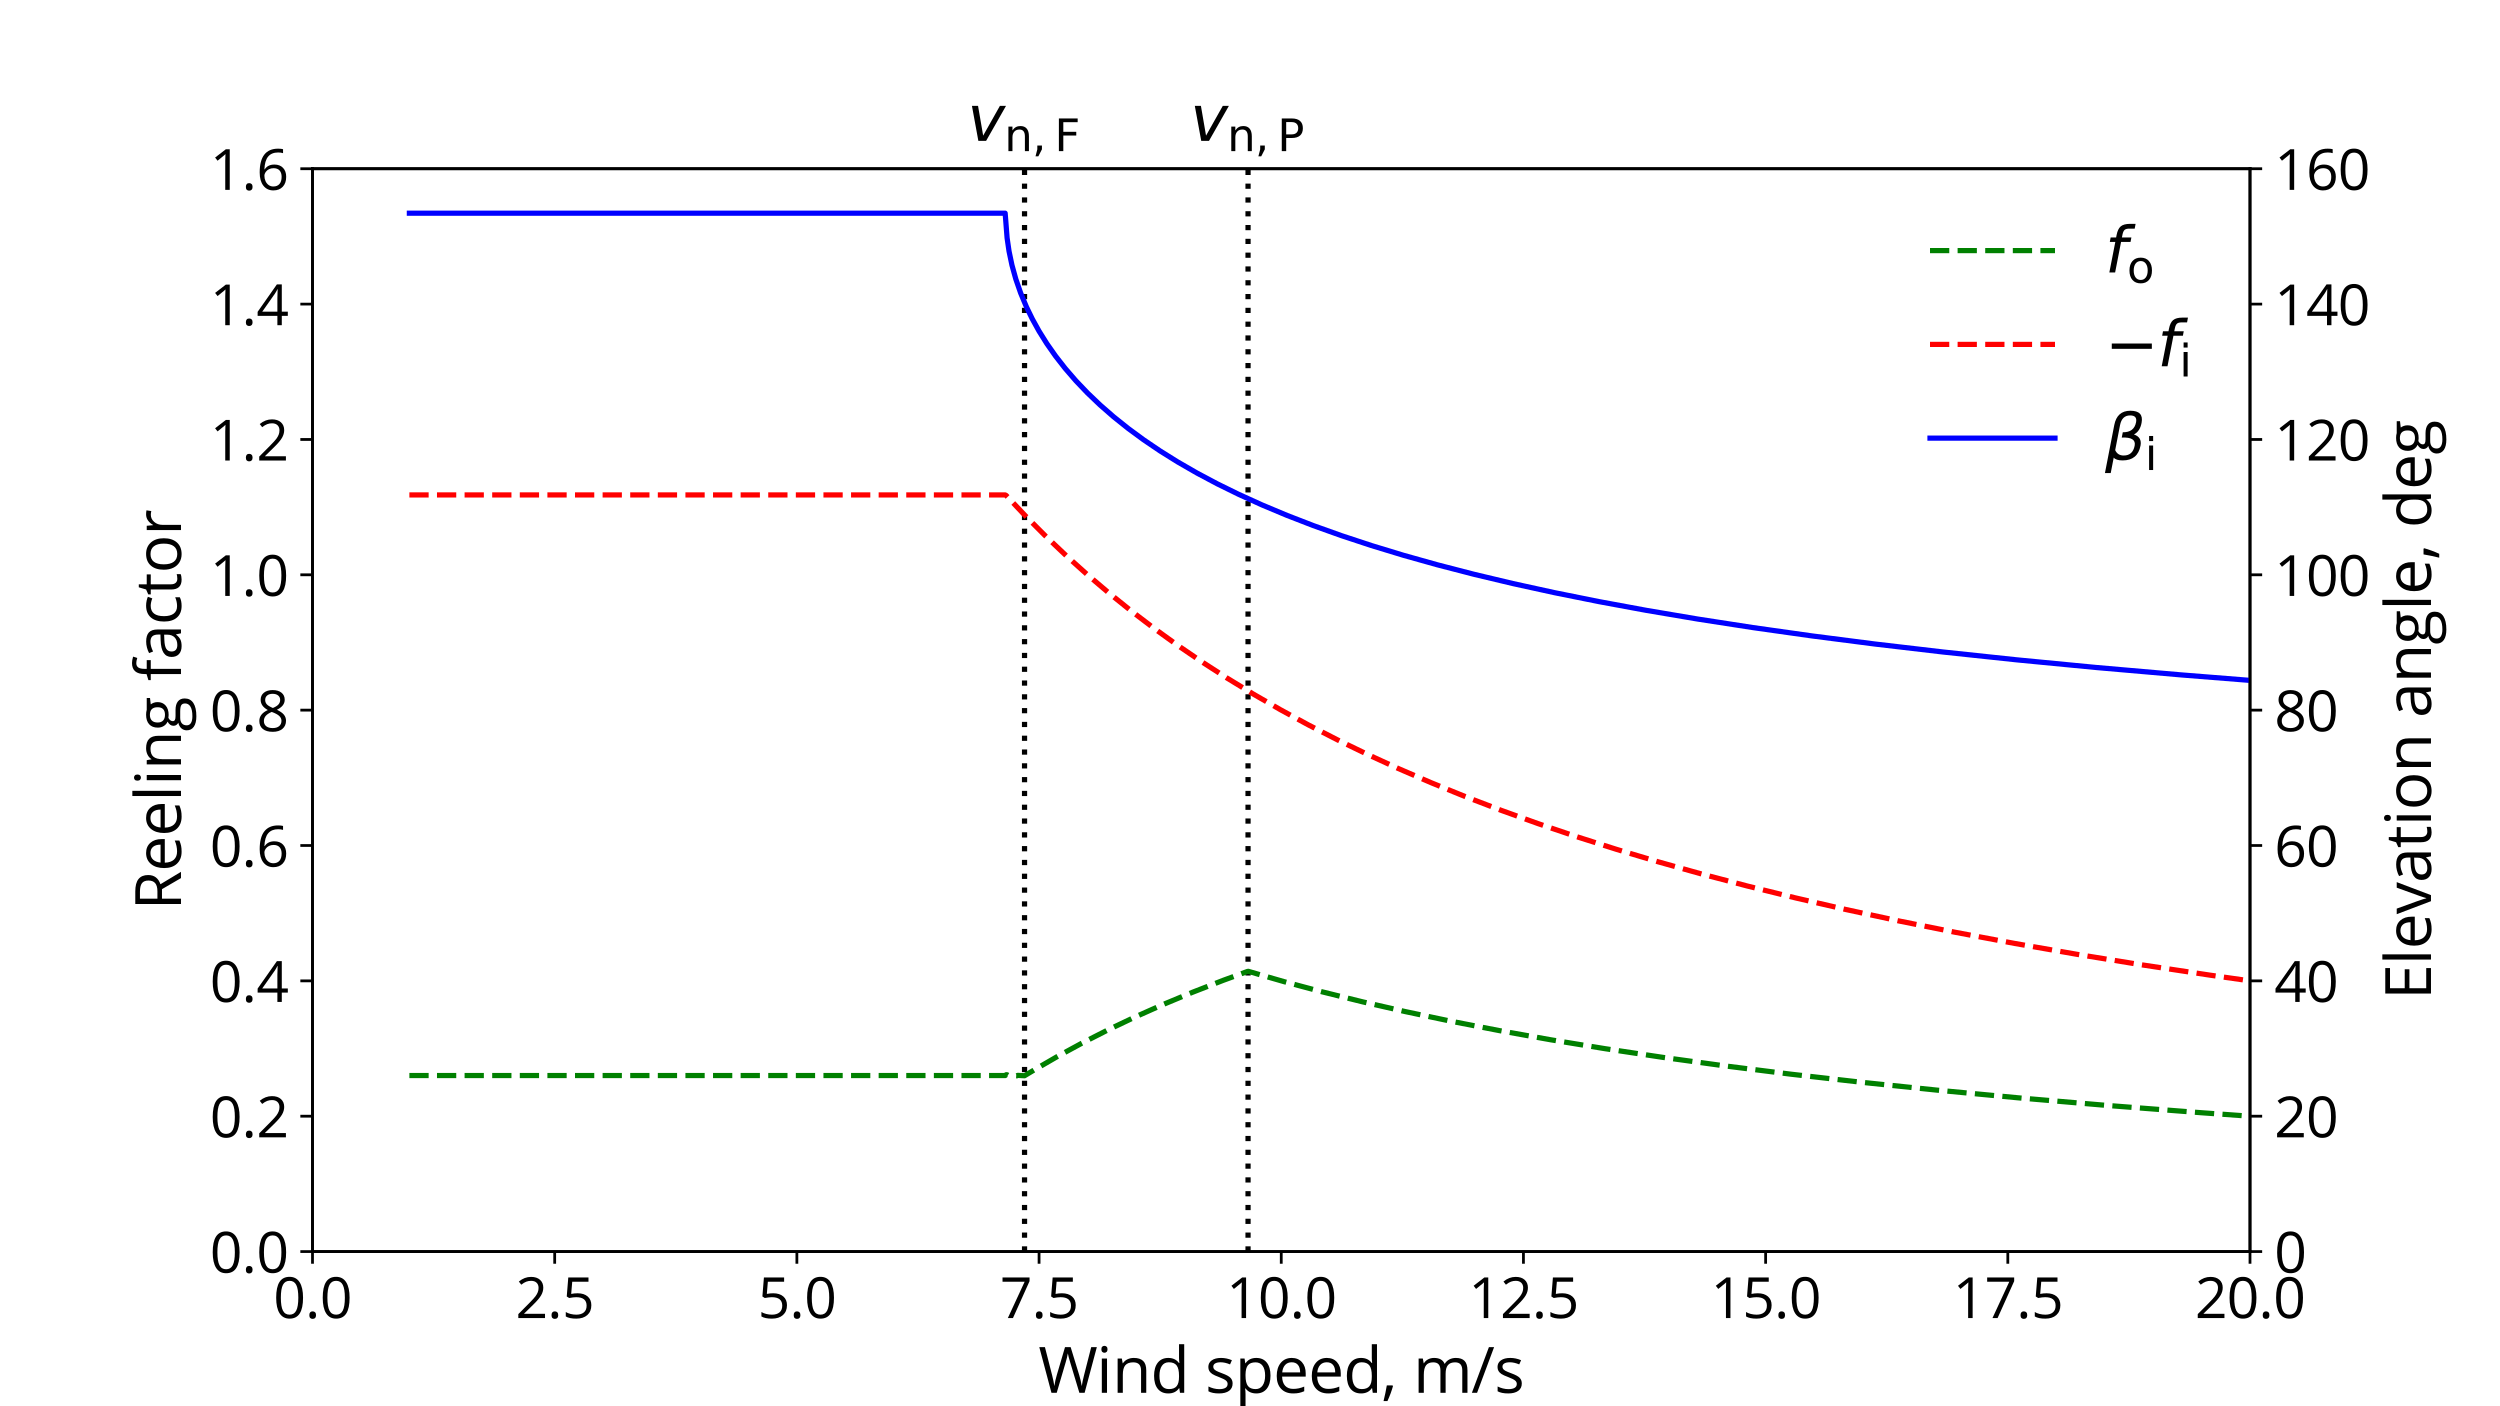 <?xml version="1.0" encoding="utf-8" standalone="no"?>
<!DOCTYPE svg PUBLIC "-//W3C//DTD SVG 1.1//EN"
  "http://www.w3.org/Graphics/SVG/1.1/DTD/svg11.dtd">
<svg xmlns:xlink="http://www.w3.org/1999/xlink" width="720pt" height="405pt" viewBox="0 0 720 405" xmlns="http://www.w3.org/2000/svg" version="1.1">
 <defs>
  <style type="text/css">*{stroke-linejoin: round; stroke-linecap: butt}</style>
 </defs>
 <g id="figure_1">
  <g id="patch_1">
   <path d="M 0 405 
L 720 405 
L 720 0 
L 0 0 
z
" style="fill: #ffffff"/>
  </g>
  <g id="axes_1">
   <g id="patch_2">
    <path d="M 90 360.45 
L 648 360.45 
L 648 48.6 
L 90 48.6 
z
" style="fill: #ffffff"/>
   </g>
   <g id="matplotlib.axis_1">
    <g id="xtick_1">
     <g id="line2d_1">
      <defs>
       <path id="mfc41ae7e01" d="M 0 0 
L 0 3.5 
" style="stroke: #000000; stroke-width: 0.8"/>
      </defs>
      <g>
       <use xlink:href="#mfc41ae7e01" x="90" y="360.45" style="stroke: #000000; stroke-width: 0.8"/>
      </g>
     </g>
     <g id="text_1">
      <!-- 0.0 -->
      <g transform="translate(78.724 379.608) scale(0.16 -0.16)">
       <defs>
        <path id="OpenSans-Regular-30" d="M 3341 2291 
Q 3341 1106 2967 521 
Q 2594 -63 1825 -63 
Q 1088 -63 703 535 
Q 319 1134 319 2291 
Q 319 3484 691 4062 
Q 1063 4641 1825 4641 
Q 2569 4641 2955 4037 
Q 3341 3434 3341 2291 
z
M 844 2291 
Q 844 1294 1078 839 
Q 1313 384 1825 384 
Q 2344 384 2576 845 
Q 2809 1306 2809 2291 
Q 2809 3275 2576 3733 
Q 2344 4191 1825 4191 
Q 1313 4191 1078 3739 
Q 844 3288 844 2291 
z
" transform="scale(0.016)"/>
        <path id="OpenSans-Regular-2e" d="M 475 331 
Q 475 541 570 648 
Q 666 756 844 756 
Q 1025 756 1126 648 
Q 1228 541 1228 331 
Q 1228 128 1125 18 
Q 1022 -91 844 -91 
Q 684 -91 579 7 
Q 475 106 475 331 
z
" transform="scale(0.016)"/>
       </defs>
       <use xlink:href="#OpenSans-Regular-30"/>
       <use xlink:href="#OpenSans-Regular-2e" x="57.178"/>
       <use xlink:href="#OpenSans-Regular-30" x="83.789"/>
      </g>
     </g>
    </g>
    <g id="xtick_2">
     <g id="line2d_2">
      <g>
       <use xlink:href="#mfc41ae7e01" x="159.75" y="360.45" style="stroke: #000000; stroke-width: 0.8"/>
      </g>
     </g>
     <g id="text_2">
      <!-- 2.5 -->
      <g transform="translate(148.474 379.608) scale(0.16 -0.16)">
       <defs>
        <path id="OpenSans-Regular-32" d="M 3316 0 
L 313 0 
L 313 447 
L 1516 1656 
Q 2066 2213 2241 2450 
Q 2416 2688 2503 2913 
Q 2591 3138 2591 3397 
Q 2591 3763 2369 3977 
Q 2147 4191 1753 4191 
Q 1469 4191 1214 4097 
Q 959 4003 647 3756 
L 372 4109 
Q 1003 4634 1747 4634 
Q 2391 4634 2756 4304 
Q 3122 3975 3122 3419 
Q 3122 2984 2878 2559 
Q 2634 2134 1966 1484 
L 966 506 
L 966 481 
L 3316 481 
L 3316 0 
z
" transform="scale(0.016)"/>
        <path id="OpenSans-Regular-35" d="M 1741 2791 
Q 2463 2791 2877 2433 
Q 3291 2075 3291 1453 
Q 3291 744 2839 340 
Q 2388 -63 1594 -63 
Q 822 -63 416 184 
L 416 684 
Q 634 544 959 464 
Q 1284 384 1600 384 
Q 2150 384 2454 643 
Q 2759 903 2759 1394 
Q 2759 2350 1588 2350 
Q 1291 2350 794 2259 
L 525 2431 
L 697 4569 
L 2969 4569 
L 2969 4091 
L 1141 4091 
L 1025 2719 
Q 1384 2791 1741 2791 
z
" transform="scale(0.016)"/>
       </defs>
       <use xlink:href="#OpenSans-Regular-32"/>
       <use xlink:href="#OpenSans-Regular-2e" x="57.178"/>
       <use xlink:href="#OpenSans-Regular-35" x="83.789"/>
      </g>
     </g>
    </g>
    <g id="xtick_3">
     <g id="line2d_3">
      <g>
       <use xlink:href="#mfc41ae7e01" x="229.5" y="360.45" style="stroke: #000000; stroke-width: 0.8"/>
      </g>
     </g>
     <g id="text_3">
      <!-- 5.0 -->
      <g transform="translate(218.224 379.608) scale(0.16 -0.16)">
       <use xlink:href="#OpenSans-Regular-35"/>
       <use xlink:href="#OpenSans-Regular-2e" x="57.178"/>
       <use xlink:href="#OpenSans-Regular-30" x="83.789"/>
      </g>
     </g>
    </g>
    <g id="xtick_4">
     <g id="line2d_4">
      <g>
       <use xlink:href="#mfc41ae7e01" x="299.25" y="360.45" style="stroke: #000000; stroke-width: 0.8"/>
      </g>
     </g>
     <g id="text_4">
      <!-- 7.5 -->
      <g transform="translate(287.974 379.608) scale(0.16 -0.16)">
       <defs>
        <path id="OpenSans-Regular-37" d="M 891 0 
L 2784 4091 
L 294 4091 
L 294 4569 
L 3334 4569 
L 3334 4153 
L 1466 0 
L 891 0 
z
" transform="scale(0.016)"/>
       </defs>
       <use xlink:href="#OpenSans-Regular-37"/>
       <use xlink:href="#OpenSans-Regular-2e" x="57.178"/>
       <use xlink:href="#OpenSans-Regular-35" x="83.789"/>
      </g>
     </g>
    </g>
    <g id="xtick_5">
     <g id="line2d_5">
      <g>
       <use xlink:href="#mfc41ae7e01" x="369" y="360.45" style="stroke: #000000; stroke-width: 0.8"/>
      </g>
     </g>
     <g id="text_5">
      <!-- 10.0 -->
      <g transform="translate(353.15 379.608) scale(0.16 -0.16)">
       <defs>
        <path id="OpenSans-Regular-31" d="M 2234 0 
L 1728 0 
L 1728 3256 
Q 1728 3663 1753 4025 
Q 1688 3959 1606 3887 
Q 1525 3816 863 3278 
L 588 3634 
L 1797 4569 
L 2234 4569 
L 2234 0 
z
" transform="scale(0.016)"/>
       </defs>
       <use xlink:href="#OpenSans-Regular-31"/>
       <use xlink:href="#OpenSans-Regular-30" x="57.178"/>
       <use xlink:href="#OpenSans-Regular-2e" x="114.355"/>
       <use xlink:href="#OpenSans-Regular-30" x="140.967"/>
      </g>
     </g>
    </g>
    <g id="xtick_6">
     <g id="line2d_6">
      <g>
       <use xlink:href="#mfc41ae7e01" x="438.75" y="360.45" style="stroke: #000000; stroke-width: 0.8"/>
      </g>
     </g>
     <g id="text_6">
      <!-- 12.5 -->
      <g transform="translate(422.9 379.608) scale(0.16 -0.16)">
       <use xlink:href="#OpenSans-Regular-31"/>
       <use xlink:href="#OpenSans-Regular-32" x="57.178"/>
       <use xlink:href="#OpenSans-Regular-2e" x="114.355"/>
       <use xlink:href="#OpenSans-Regular-35" x="140.967"/>
      </g>
     </g>
    </g>
    <g id="xtick_7">
     <g id="line2d_7">
      <g>
       <use xlink:href="#mfc41ae7e01" x="508.5" y="360.45" style="stroke: #000000; stroke-width: 0.8"/>
      </g>
     </g>
     <g id="text_7">
      <!-- 15.0 -->
      <g transform="translate(492.65 379.608) scale(0.16 -0.16)">
       <use xlink:href="#OpenSans-Regular-31"/>
       <use xlink:href="#OpenSans-Regular-35" x="57.178"/>
       <use xlink:href="#OpenSans-Regular-2e" x="114.355"/>
       <use xlink:href="#OpenSans-Regular-30" x="140.967"/>
      </g>
     </g>
    </g>
    <g id="xtick_8">
     <g id="line2d_8">
      <g>
       <use xlink:href="#mfc41ae7e01" x="578.25" y="360.45" style="stroke: #000000; stroke-width: 0.8"/>
      </g>
     </g>
     <g id="text_8">
      <!-- 17.5 -->
      <g transform="translate(562.4 379.608) scale(0.16 -0.16)">
       <use xlink:href="#OpenSans-Regular-31"/>
       <use xlink:href="#OpenSans-Regular-37" x="57.178"/>
       <use xlink:href="#OpenSans-Regular-2e" x="114.355"/>
       <use xlink:href="#OpenSans-Regular-35" x="140.967"/>
      </g>
     </g>
    </g>
    <g id="xtick_9">
     <g id="line2d_9">
      <g>
       <use xlink:href="#mfc41ae7e01" x="648" y="360.45" style="stroke: #000000; stroke-width: 0.8"/>
      </g>
     </g>
     <g id="text_9">
      <!-- 20.0 -->
      <g transform="translate(632.15 379.608) scale(0.16 -0.16)">
       <use xlink:href="#OpenSans-Regular-32"/>
       <use xlink:href="#OpenSans-Regular-30" x="57.178"/>
       <use xlink:href="#OpenSans-Regular-2e" x="114.355"/>
       <use xlink:href="#OpenSans-Regular-30" x="140.967"/>
      </g>
     </g>
    </g>
    <g id="text_10">
     <!-- Wind speed, m/s -->
     <g transform="translate(299.076 401.13) scale(0.18 -0.18)">
      <defs>
       <path id="OpenSans-Regular-57" d="M 4616 0 
L 4091 0 
L 3169 3059 
Q 3103 3263 3022 3572 
Q 2941 3881 2938 3944 
Q 2869 3531 2719 3041 
L 1825 0 
L 1300 0 
L 84 4569 
L 647 4569 
L 1369 1747 
Q 1519 1153 1588 672 
Q 1672 1244 1838 1791 
L 2656 4569 
L 3219 4569 
L 4078 1766 
Q 4228 1281 4331 672 
Q 4391 1116 4556 1753 
L 5275 4569 
L 5838 4569 
L 4616 0 
z
" transform="scale(0.016)"/>
       <path id="OpenSans-Regular-69" d="M 1069 0 
L 550 0 
L 550 3425 
L 1069 3425 
L 1069 0 
z
M 506 4353 
Q 506 4531 593 4614 
Q 681 4697 813 4697 
Q 938 4697 1028 4612 
Q 1119 4528 1119 4353 
Q 1119 4178 1028 4092 
Q 938 4006 813 4006 
Q 681 4006 593 4092 
Q 506 4178 506 4353 
z
" transform="scale(0.016)"/>
       <path id="OpenSans-Regular-6e" d="M 2894 0 
L 2894 2216 
Q 2894 2634 2703 2840 
Q 2513 3047 2106 3047 
Q 1569 3047 1319 2756 
Q 1069 2466 1069 1797 
L 1069 0 
L 550 0 
L 550 3425 
L 972 3425 
L 1056 2956 
L 1081 2956 
Q 1241 3209 1528 3348 
Q 1816 3488 2169 3488 
Q 2788 3488 3100 3189 
Q 3413 2891 3413 2234 
L 3413 0 
L 2894 0 
z
" transform="scale(0.016)"/>
       <path id="OpenSans-Regular-64" d="M 2881 459 
L 2853 459 
Q 2494 -63 1778 -63 
Q 1106 -63 732 396 
Q 359 856 359 1703 
Q 359 2550 734 3019 
Q 1109 3488 1778 3488 
Q 2475 3488 2847 2981 
L 2888 2981 
L 2866 3228 
L 2853 3469 
L 2853 4863 
L 3372 4863 
L 3372 0 
L 2950 0 
L 2881 459 
z
M 1844 372 
Q 2375 372 2614 661 
Q 2853 950 2853 1594 
L 2853 1703 
Q 2853 2431 2611 2742 
Q 2369 3053 1838 3053 
Q 1381 3053 1139 2698 
Q 897 2344 897 1697 
Q 897 1041 1137 706 
Q 1378 372 1844 372 
z
" transform="scale(0.016)"/>
       <path id="OpenSans-Regular-20" transform="scale(0.016)"/>
       <path id="OpenSans-Regular-73" d="M 2759 934 
Q 2759 456 2403 196 
Q 2047 -63 1403 -63 
Q 722 -63 341 153 
L 341 634 
Q 588 509 870 437 
Q 1153 366 1416 366 
Q 1822 366 2040 495 
Q 2259 625 2259 891 
Q 2259 1091 2086 1233 
Q 1913 1375 1409 1569 
Q 931 1747 729 1880 
Q 528 2013 429 2181 
Q 331 2350 331 2584 
Q 331 3003 672 3245 
Q 1013 3488 1606 3488 
Q 2159 3488 2688 3263 
L 2503 2841 
Q 1988 3053 1569 3053 
Q 1200 3053 1012 2937 
Q 825 2822 825 2619 
Q 825 2481 895 2384 
Q 966 2288 1122 2200 
Q 1278 2113 1722 1947 
Q 2331 1725 2545 1500 
Q 2759 1275 2759 934 
z
" transform="scale(0.016)"/>
       <path id="OpenSans-Regular-70" d="M 2144 -63 
Q 1809 -63 1532 60 
Q 1256 184 1069 441 
L 1031 441 
Q 1069 141 1069 -128 
L 1069 -1538 
L 550 -1538 
L 550 3425 
L 972 3425 
L 1044 2956 
L 1069 2956 
Q 1269 3238 1534 3363 
Q 1800 3488 2144 3488 
Q 2825 3488 3195 3022 
Q 3566 2556 3566 1716 
Q 3566 872 3189 404 
Q 2813 -63 2144 -63 
z
M 2069 3047 
Q 1544 3047 1309 2756 
Q 1075 2466 1069 1831 
L 1069 1716 
Q 1069 994 1309 683 
Q 1550 372 2081 372 
Q 2525 372 2776 731 
Q 3028 1091 3028 1722 
Q 3028 2363 2776 2705 
Q 2525 3047 2069 3047 
z
" transform="scale(0.016)"/>
       <path id="OpenSans-Regular-65" d="M 1997 -63 
Q 1238 -63 798 400 
Q 359 863 359 1684 
Q 359 2513 767 3000 
Q 1175 3488 1863 3488 
Q 2506 3488 2881 3064 
Q 3256 2641 3256 1947 
L 3256 1619 
L 897 1619 
Q 913 1016 1202 703 
Q 1491 391 2016 391 
Q 2569 391 3109 622 
L 3109 159 
Q 2834 41 2589 -11 
Q 2344 -63 1997 -63 
z
M 1856 3053 
Q 1444 3053 1198 2784 
Q 953 2516 909 2041 
L 2700 2041 
Q 2700 2531 2481 2792 
Q 2263 3053 1856 3053 
z
" transform="scale(0.016)"/>
       <path id="OpenSans-Regular-2c" d="M 1094 744 
L 1141 672 
Q 1059 359 906 -55 
Q 753 -469 588 -825 
L 197 -825 
Q 281 -500 382 -22 
Q 484 456 525 744 
L 1094 744 
z
" transform="scale(0.016)"/>
       <path id="OpenSans-Regular-6d" d="M 4916 0 
L 4916 2228 
Q 4916 2638 4741 2842 
Q 4566 3047 4197 3047 
Q 3713 3047 3481 2769 
Q 3250 2491 3250 1913 
L 3250 0 
L 2731 0 
L 2731 2228 
Q 2731 2638 2556 2842 
Q 2381 3047 2009 3047 
Q 1522 3047 1295 2755 
Q 1069 2463 1069 1797 
L 1069 0 
L 550 0 
L 550 3425 
L 972 3425 
L 1056 2956 
L 1081 2956 
Q 1228 3206 1495 3347 
Q 1763 3488 2094 3488 
Q 2897 3488 3144 2906 
L 3169 2906 
Q 3322 3175 3612 3331 
Q 3903 3488 4275 3488 
Q 4856 3488 5145 3189 
Q 5434 2891 5434 2234 
L 5434 0 
L 4916 0 
z
" transform="scale(0.016)"/>
       <path id="OpenSans-Regular-2f" d="M 2284 4569 
L 581 0 
L 63 0 
L 1766 4569 
L 2284 4569 
z
" transform="scale(0.016)"/>
      </defs>
      <use xlink:href="#OpenSans-Regular-57"/>
      <use xlink:href="#OpenSans-Regular-69" x="92.578"/>
      <use xlink:href="#OpenSans-Regular-6e" x="117.871"/>
      <use xlink:href="#OpenSans-Regular-64" x="179.248"/>
      <use xlink:href="#OpenSans-Regular-20" x="240.527"/>
      <use xlink:href="#OpenSans-Regular-73" x="266.504"/>
      <use xlink:href="#OpenSans-Regular-70" x="314.209"/>
      <use xlink:href="#OpenSans-Regular-65" x="375.488"/>
      <use xlink:href="#OpenSans-Regular-65" x="431.592"/>
      <use xlink:href="#OpenSans-Regular-64" x="487.695"/>
      <use xlink:href="#OpenSans-Regular-2c" x="548.975"/>
      <use xlink:href="#OpenSans-Regular-20" x="573.486"/>
      <use xlink:href="#OpenSans-Regular-6d" x="599.463"/>
      <use xlink:href="#OpenSans-Regular-2f" x="692.48"/>
      <use xlink:href="#OpenSans-Regular-73" x="729.199"/>
     </g>
    </g>
   </g>
   <g id="matplotlib.axis_2">
    <g id="ytick_1">
     <g id="line2d_10">
      <defs>
       <path id="md04d233a99" d="M 0 0 
L -3.5 0 
" style="stroke: #000000; stroke-width: 0.8"/>
      </defs>
      <g>
       <use xlink:href="#md04d233a99" x="90" y="360.45" style="stroke: #000000; stroke-width: 0.8"/>
      </g>
     </g>
     <g id="text_11">
      <!-- 0.0 -->
      <g transform="translate(60.447 366.529) scale(0.16 -0.16)">
       <use xlink:href="#OpenSans-Regular-30"/>
       <use xlink:href="#OpenSans-Regular-2e" x="57.178"/>
       <use xlink:href="#OpenSans-Regular-30" x="83.789"/>
      </g>
     </g>
    </g>
    <g id="ytick_2">
     <g id="line2d_11">
      <g>
       <use xlink:href="#md04d233a99" x="90" y="321.469" style="stroke: #000000; stroke-width: 0.8"/>
      </g>
     </g>
     <g id="text_12">
      <!-- 0.2 -->
      <g transform="translate(60.447 327.548) scale(0.16 -0.16)">
       <use xlink:href="#OpenSans-Regular-30"/>
       <use xlink:href="#OpenSans-Regular-2e" x="57.178"/>
       <use xlink:href="#OpenSans-Regular-32" x="83.789"/>
      </g>
     </g>
    </g>
    <g id="ytick_3">
     <g id="line2d_12">
      <g>
       <use xlink:href="#md04d233a99" x="90" y="282.488" style="stroke: #000000; stroke-width: 0.8"/>
      </g>
     </g>
     <g id="text_13">
      <!-- 0.4 -->
      <g transform="translate(60.447 288.566) scale(0.16 -0.16)">
       <defs>
        <path id="OpenSans-Regular-34" d="M 3531 1050 
L 2853 1050 
L 2853 0 
L 2356 0 
L 2356 1050 
L 134 1050 
L 134 1503 
L 2303 4594 
L 2853 4594 
L 2853 1522 
L 3531 1522 
L 3531 1050 
z
M 2356 1522 
L 2356 3041 
Q 2356 3488 2388 4050 
L 2363 4050 
Q 2213 3750 2081 3553 
L 653 1522 
L 2356 1522 
z
" transform="scale(0.016)"/>
       </defs>
       <use xlink:href="#OpenSans-Regular-30"/>
       <use xlink:href="#OpenSans-Regular-2e" x="57.178"/>
       <use xlink:href="#OpenSans-Regular-34" x="83.789"/>
      </g>
     </g>
    </g>
    <g id="ytick_4">
     <g id="line2d_13">
      <g>
       <use xlink:href="#md04d233a99" x="90" y="243.506" style="stroke: #000000; stroke-width: 0.8"/>
      </g>
     </g>
     <g id="text_14">
      <!-- 0.6 -->
      <g transform="translate(60.447 249.585) scale(0.16 -0.16)">
       <defs>
        <path id="OpenSans-Regular-36" d="M 366 1953 
Q 366 3300 889 3967 
Q 1413 4634 2438 4634 
Q 2791 4634 2994 4575 
L 2994 4128 
Q 2753 4206 2444 4206 
Q 1709 4206 1321 3748 
Q 934 3291 897 2309 
L 934 2309 
Q 1278 2847 2022 2847 
Q 2638 2847 2992 2475 
Q 3347 2103 3347 1466 
Q 3347 753 2958 345 
Q 2569 -63 1906 -63 
Q 1197 -63 781 470 
Q 366 1003 366 1953 
z
M 1900 378 
Q 2344 378 2589 658 
Q 2834 938 2834 1466 
Q 2834 1919 2606 2178 
Q 2378 2438 1925 2438 
Q 1644 2438 1409 2322 
Q 1175 2206 1036 2003 
Q 897 1800 897 1581 
Q 897 1259 1022 981 
Q 1147 703 1376 540 
Q 1606 378 1900 378 
z
" transform="scale(0.016)"/>
       </defs>
       <use xlink:href="#OpenSans-Regular-30"/>
       <use xlink:href="#OpenSans-Regular-2e" x="57.178"/>
       <use xlink:href="#OpenSans-Regular-36" x="83.789"/>
      </g>
     </g>
    </g>
    <g id="ytick_5">
     <g id="line2d_14">
      <g>
       <use xlink:href="#md04d233a99" x="90" y="204.525" style="stroke: #000000; stroke-width: 0.8"/>
      </g>
     </g>
     <g id="text_15">
      <!-- 0.8 -->
      <g transform="translate(60.447 210.604) scale(0.16 -0.16)">
       <defs>
        <path id="OpenSans-Regular-38" d="M 1825 4634 
Q 2450 4634 2815 4343 
Q 3181 4053 3181 3541 
Q 3181 3203 2972 2925 
Q 2763 2647 2303 2419 
Q 2859 2153 3093 1861 
Q 3328 1569 3328 1184 
Q 3328 616 2931 276 
Q 2534 -63 1844 -63 
Q 1113 -63 719 257 
Q 325 578 325 1166 
Q 325 1950 1281 2388 
Q 850 2631 662 2914 
Q 475 3197 475 3547 
Q 475 4044 842 4339 
Q 1209 4634 1825 4634 
z
M 838 1153 
Q 838 778 1098 568 
Q 1359 359 1831 359 
Q 2297 359 2556 578 
Q 2816 797 2816 1178 
Q 2816 1481 2572 1717 
Q 2328 1953 1722 2175 
Q 1256 1975 1047 1733 
Q 838 1491 838 1153 
z
M 1819 4213 
Q 1428 4213 1206 4025 
Q 984 3838 984 3525 
Q 984 3238 1168 3031 
Q 1353 2825 1850 2619 
Q 2297 2806 2483 3022 
Q 2669 3238 2669 3525 
Q 2669 3841 2442 4027 
Q 2216 4213 1819 4213 
z
" transform="scale(0.016)"/>
       </defs>
       <use xlink:href="#OpenSans-Regular-30"/>
       <use xlink:href="#OpenSans-Regular-2e" x="57.178"/>
       <use xlink:href="#OpenSans-Regular-38" x="83.789"/>
      </g>
     </g>
    </g>
    <g id="ytick_6">
     <g id="line2d_15">
      <g>
       <use xlink:href="#md04d233a99" x="90" y="165.544" style="stroke: #000000; stroke-width: 0.8"/>
      </g>
     </g>
     <g id="text_16">
      <!-- 1.0 -->
      <g transform="translate(60.447 171.623) scale(0.16 -0.16)">
       <use xlink:href="#OpenSans-Regular-31"/>
       <use xlink:href="#OpenSans-Regular-2e" x="57.178"/>
       <use xlink:href="#OpenSans-Regular-30" x="83.789"/>
      </g>
     </g>
    </g>
    <g id="ytick_7">
     <g id="line2d_16">
      <g>
       <use xlink:href="#md04d233a99" x="90" y="126.562" style="stroke: #000000; stroke-width: 0.8"/>
      </g>
     </g>
     <g id="text_17">
      <!-- 1.2 -->
      <g transform="translate(60.447 132.641) scale(0.16 -0.16)">
       <use xlink:href="#OpenSans-Regular-31"/>
       <use xlink:href="#OpenSans-Regular-2e" x="57.178"/>
       <use xlink:href="#OpenSans-Regular-32" x="83.789"/>
      </g>
     </g>
    </g>
    <g id="ytick_8">
     <g id="line2d_17">
      <g>
       <use xlink:href="#md04d233a99" x="90" y="87.581" style="stroke: #000000; stroke-width: 0.8"/>
      </g>
     </g>
     <g id="text_18">
      <!-- 1.4 -->
      <g transform="translate(60.447 93.66) scale(0.16 -0.16)">
       <use xlink:href="#OpenSans-Regular-31"/>
       <use xlink:href="#OpenSans-Regular-2e" x="57.178"/>
       <use xlink:href="#OpenSans-Regular-34" x="83.789"/>
      </g>
     </g>
    </g>
    <g id="ytick_9">
     <g id="line2d_18">
      <g>
       <use xlink:href="#md04d233a99" x="90" y="48.6" style="stroke: #000000; stroke-width: 0.8"/>
      </g>
     </g>
     <g id="text_19">
      <!-- 1.6 -->
      <g transform="translate(60.447 54.679) scale(0.16 -0.16)">
       <use xlink:href="#OpenSans-Regular-31"/>
       <use xlink:href="#OpenSans-Regular-2e" x="57.178"/>
       <use xlink:href="#OpenSans-Regular-36" x="83.789"/>
      </g>
     </g>
    </g>
    <g id="text_20">
     <!-- Reeling factor -->
     <g transform="translate(52.122 262.162) rotate(-90) scale(0.18 -0.18)">
      <defs>
       <path id="OpenSans-Regular-52" d="M 1159 1900 
L 1159 0 
L 628 0 
L 628 4569 
L 1881 4569 
Q 2722 4569 3123 4247 
Q 3525 3925 3525 3278 
Q 3525 2372 2606 2053 
L 3847 0 
L 3219 0 
L 2113 1900 
L 1159 1900 
z
M 1159 2356 
L 1888 2356 
Q 2450 2356 2712 2579 
Q 2975 2803 2975 3250 
Q 2975 3703 2708 3903 
Q 2441 4103 1850 4103 
L 1159 4103 
L 1159 2356 
z
" transform="scale(0.016)"/>
       <path id="OpenSans-Regular-6c" d="M 1069 0 
L 550 0 
L 550 4863 
L 1069 4863 
L 1069 0 
z
" transform="scale(0.016)"/>
       <path id="OpenSans-Regular-67" d="M 3353 3425 
L 3353 3097 
L 2719 3022 
Q 2806 2913 2875 2736 
Q 2944 2559 2944 2338 
Q 2944 1834 2600 1534 
Q 2256 1234 1656 1234 
Q 1503 1234 1369 1259 
Q 1038 1084 1038 819 
Q 1038 678 1153 611 
Q 1269 544 1550 544 
L 2156 544 
Q 2713 544 3011 309 
Q 3309 75 3309 -372 
Q 3309 -941 2853 -1239 
Q 2397 -1538 1522 -1538 
Q 850 -1538 486 -1288 
Q 122 -1038 122 -581 
Q 122 -269 322 -40 
Q 522 188 884 269 
Q 753 328 664 453 
Q 575 578 575 744 
Q 575 931 675 1072 
Q 775 1213 991 1344 
Q 725 1453 558 1715 
Q 391 1978 391 2316 
Q 391 2878 728 3183 
Q 1066 3488 1684 3488 
Q 1953 3488 2169 3425 
L 3353 3425 
z
M 622 -575 
Q 622 -853 856 -997 
Q 1091 -1141 1528 -1141 
Q 2181 -1141 2495 -945 
Q 2809 -750 2809 -416 
Q 2809 -138 2637 -30 
Q 2466 78 1991 78 
L 1369 78 
Q 1016 78 819 -90 
Q 622 -259 622 -575 
z
M 903 2328 
Q 903 1969 1106 1784 
Q 1309 1600 1672 1600 
Q 2431 1600 2431 2338 
Q 2431 3109 1663 3109 
Q 1297 3109 1100 2912 
Q 903 2716 903 2328 
z
" transform="scale(0.016)"/>
       <path id="OpenSans-Regular-66" d="M 2094 3022 
L 1222 3022 
L 1222 0 
L 703 0 
L 703 3022 
L 91 3022 
L 91 3256 
L 703 3444 
L 703 3634 
Q 703 4897 1806 4897 
Q 2078 4897 2444 4788 
L 2309 4372 
Q 2009 4469 1797 4469 
Q 1503 4469 1362 4273 
Q 1222 4078 1222 3647 
L 1222 3425 
L 2094 3425 
L 2094 3022 
z
" transform="scale(0.016)"/>
       <path id="OpenSans-Regular-61" d="M 2656 0 
L 2553 488 
L 2528 488 
Q 2272 166 2017 51 
Q 1763 -63 1381 -63 
Q 872 -63 583 200 
Q 294 463 294 947 
Q 294 1984 1953 2034 
L 2534 2053 
L 2534 2266 
Q 2534 2669 2361 2861 
Q 2188 3053 1806 3053 
Q 1378 3053 838 2791 
L 678 3188 
Q 931 3325 1232 3403 
Q 1534 3481 1838 3481 
Q 2450 3481 2745 3209 
Q 3041 2938 3041 2338 
L 3041 0 
L 2656 0 
z
M 1484 366 
Q 1969 366 2245 631 
Q 2522 897 2522 1375 
L 2522 1684 
L 2003 1663 
Q 1384 1641 1111 1470 
Q 838 1300 838 941 
Q 838 659 1008 512 
Q 1178 366 1484 366 
z
" transform="scale(0.016)"/>
       <path id="OpenSans-Regular-63" d="M 1919 -63 
Q 1175 -63 767 395 
Q 359 853 359 1691 
Q 359 2550 773 3019 
Q 1188 3488 1953 3488 
Q 2200 3488 2447 3434 
Q 2694 3381 2834 3309 
L 2675 2869 
Q 2503 2938 2300 2983 
Q 2097 3028 1941 3028 
Q 897 3028 897 1697 
Q 897 1066 1151 728 
Q 1406 391 1906 391 
Q 2334 391 2784 575 
L 2784 116 
Q 2441 -63 1919 -63 
z
" transform="scale(0.016)"/>
       <path id="OpenSans-Regular-74" d="M 1656 366 
Q 1794 366 1922 386 
Q 2050 406 2125 428 
L 2125 31 
Q 2041 -9 1877 -36 
Q 1713 -63 1581 -63 
Q 588 -63 588 984 
L 588 3022 
L 97 3022 
L 97 3272 
L 588 3488 
L 806 4219 
L 1106 4219 
L 1106 3425 
L 2100 3425 
L 2100 3022 
L 1106 3022 
L 1106 1006 
Q 1106 697 1253 531 
Q 1400 366 1656 366 
z
" transform="scale(0.016)"/>
       <path id="OpenSans-Regular-6f" d="M 3506 1716 
Q 3506 878 3084 407 
Q 2663 -63 1919 -63 
Q 1459 -63 1103 153 
Q 747 369 553 772 
Q 359 1175 359 1716 
Q 359 2553 778 3020 
Q 1197 3488 1941 3488 
Q 2659 3488 3082 3009 
Q 3506 2531 3506 1716 
z
M 897 1716 
Q 897 1059 1159 715 
Q 1422 372 1931 372 
Q 2441 372 2705 714 
Q 2969 1056 2969 1716 
Q 2969 2369 2705 2708 
Q 2441 3047 1925 3047 
Q 1416 3047 1156 2712 
Q 897 2378 897 1716 
z
" transform="scale(0.016)"/>
       <path id="OpenSans-Regular-72" d="M 2113 3488 
Q 2341 3488 2522 3450 
L 2450 2969 
Q 2238 3016 2075 3016 
Q 1659 3016 1364 2678 
Q 1069 2341 1069 1838 
L 1069 0 
L 550 0 
L 550 3425 
L 978 3425 
L 1038 2791 
L 1063 2791 
Q 1253 3125 1522 3306 
Q 1791 3488 2113 3488 
z
" transform="scale(0.016)"/>
      </defs>
      <use xlink:href="#OpenSans-Regular-52"/>
      <use xlink:href="#OpenSans-Regular-65" x="61.816"/>
      <use xlink:href="#OpenSans-Regular-65" x="117.92"/>
      <use xlink:href="#OpenSans-Regular-6c" x="174.023"/>
      <use xlink:href="#OpenSans-Regular-69" x="199.316"/>
      <use xlink:href="#OpenSans-Regular-6e" x="224.609"/>
      <use xlink:href="#OpenSans-Regular-67" x="285.986"/>
      <use xlink:href="#OpenSans-Regular-20" x="340.771"/>
      <use xlink:href="#OpenSans-Regular-66" x="366.748"/>
      <use xlink:href="#OpenSans-Regular-61" x="400.635"/>
      <use xlink:href="#OpenSans-Regular-63" x="456.25"/>
      <use xlink:href="#OpenSans-Regular-74" x="503.857"/>
      <use xlink:href="#OpenSans-Regular-6f" x="539.16"/>
      <use xlink:href="#OpenSans-Regular-72" x="599.561"/>
     </g>
    </g>
   </g>
   <g id="LineCollection_1">
    <path d="M 295.067 360.45 
L 295.067 -1 
" clip-path="url(#p41283009a7)" style="fill: none; stroke-dasharray: 1.5,2.475; stroke-dashoffset: 0; stroke: #000000; stroke-width: 1.5"/>
   </g>
   <g id="LineCollection_2">
    <path d="M 359.436 360.45 
L 359.436 -1 
" clip-path="url(#p41283009a7)" style="fill: none; stroke-dasharray: 1.5,2.475; stroke-dashoffset: 0; stroke: #000000; stroke-width: 1.5"/>
   </g>
   <g id="line2d_19">
    <path d="M 117.9 309.76 
L 289.485 309.76 
L 289.764 309.525 
L 290.043 309.54 
L 290.322 309.705 
L 292.833 309.839 
L 293.112 309.709 
L 295.065 309.814 
L 297.855 308.138 
L 304.551 304.258 
L 311.526 300.466 
L 319.059 296.629 
L 326.871 292.908 
L 334.962 289.304 
L 343.332 285.819 
L 352.26 282.346 
L 359.235 279.793 
L 359.514 279.745 
L 369.837 282.722 
L 380.718 285.631 
L 392.436 288.53 
L 404.712 291.336 
L 417.825 294.1 
L 431.775 296.808 
L 446.562 299.448 
L 462.186 302.009 
L 478.926 304.524 
L 496.782 306.979 
L 515.754 309.362 
L 536.121 311.694 
L 557.883 313.962 
L 581.319 316.179 
L 606.708 318.354 
L 634.05 320.47 
L 648 321.47 
L 648 321.47 
" clip-path="url(#p41283009a7)" style="fill: none; stroke-dasharray: 5.55,2.4; stroke-dashoffset: 0; stroke: #008000; stroke-width: 1.5"/>
   </g>
   <g id="line2d_20">
    <path d="M 117.9 142.538 
L 289.485 142.538 
L 289.764 142.678 
L 295.344 148.595 
L 301.203 154.472 
L 307.062 160.032 
L 313.2 165.544 
L 319.338 170.76 
L 325.755 175.923 
L 332.451 181.02 
L 339.147 185.842 
L 346.122 190.597 
L 353.376 195.275 
L 360.909 199.868 
L 368.721 204.369 
L 376.812 208.772 
L 385.182 213.073 
L 393.831 217.268 
L 402.759 221.355 
L 412.245 225.45 
L 422.01 229.421 
L 432.333 233.372 
L 442.935 237.189 
L 454.095 240.967 
L 465.534 244.607 
L 477.531 248.193 
L 490.086 251.716 
L 503.199 255.166 
L 517.149 258.605 
L 531.657 261.95 
L 547.002 265.258 
L 563.184 268.513 
L 580.203 271.705 
L 598.059 274.824 
L 616.752 277.863 
L 636.561 280.856 
L 648 282.488 
L 648 282.488 
" clip-path="url(#p41283009a7)" style="fill: none; stroke-dasharray: 5.55,2.4; stroke-dashoffset: 0; stroke: #ff0000; stroke-width: 1.5"/>
   </g>
   <g id="patch_3">
    <path d="M 90 360.45 
L 90 48.6 
" style="fill: none; stroke: #000000; stroke-width: 0.8; stroke-linejoin: miter; stroke-linecap: square"/>
   </g>
   <g id="patch_4">
    <path d="M 648 360.45 
L 648 48.6 
" style="fill: none; stroke: #000000; stroke-width: 0.8; stroke-linejoin: miter; stroke-linecap: square"/>
   </g>
   <g id="patch_5">
    <path d="M 90 360.45 
L 648 360.45 
" style="fill: none; stroke: #000000; stroke-width: 0.8; stroke-linejoin: miter; stroke-linecap: square"/>
   </g>
   <g id="patch_6">
    <path d="M 90 48.6 
L 648 48.6 
" style="fill: none; stroke: #000000; stroke-width: 0.8; stroke-linejoin: miter; stroke-linecap: square"/>
   </g>
   <g id="text_21">
    <!-- $v_{\mathrm{n,F}}$ -->
    <g transform="translate(278.597 40.627) scale(0.18 -0.18)">
     <defs>
      <path id="DejaVuSans-Oblique-76" d="M 459 3500 
L 1069 3500 
L 1581 525 
L 3256 3500 
L 3866 3500 
L 1875 0 
L 1100 0 
L 459 3500 
z
" transform="scale(0.016)"/>
      <path id="DejaVuSans-6e" d="M 3513 2113 
L 3513 0 
L 2938 0 
L 2938 2094 
Q 2938 2591 2744 2837 
Q 2550 3084 2163 3084 
Q 1697 3084 1428 2787 
Q 1159 2491 1159 1978 
L 1159 0 
L 581 0 
L 581 3500 
L 1159 3500 
L 1159 2956 
Q 1366 3272 1645 3428 
Q 1925 3584 2291 3584 
Q 2894 3584 3203 3211 
Q 3513 2838 3513 2113 
z
" transform="scale(0.016)"/>
      <path id="DejaVuSans-2c" d="M 750 794 
L 1409 794 
L 1409 256 
L 897 -744 
L 494 -744 
L 750 256 
L 750 794 
z
" transform="scale(0.016)"/>
      <path id="DejaVuSans-46" d="M 628 4666 
L 3309 4666 
L 3309 4134 
L 1259 4134 
L 1259 2759 
L 3109 2759 
L 3109 2228 
L 1259 2228 
L 1259 0 
L 628 0 
L 628 4666 
z
" transform="scale(0.016)"/>
     </defs>
     <use xlink:href="#DejaVuSans-Oblique-76" transform="translate(0 0.312)"/>
     <use xlink:href="#DejaVuSans-6e" transform="translate(59.18 -16.094) scale(0.7)"/>
     <use xlink:href="#DejaVuSans-2c" transform="translate(103.545 -16.094) scale(0.7)"/>
     <use xlink:href="#DejaVuSans-46" transform="translate(139.434 -16.094) scale(0.7)"/>
    </g>
   </g>
   <g id="text_22">
    <!-- $v_{\mathrm{n,P}}$ -->
    <g transform="translate(342.786 40.627) scale(0.18 -0.18)">
     <defs>
      <path id="DejaVuSans-50" d="M 1259 4147 
L 1259 2394 
L 2053 2394 
Q 2494 2394 2734 2622 
Q 2975 2850 2975 3272 
Q 2975 3691 2734 3919 
Q 2494 4147 2053 4147 
L 1259 4147 
z
M 628 4666 
L 2053 4666 
Q 2838 4666 3239 4311 
Q 3641 3956 3641 3272 
Q 3641 2581 3239 2228 
Q 2838 1875 2053 1875 
L 1259 1875 
L 1259 0 
L 628 0 
L 628 4666 
z
" transform="scale(0.016)"/>
     </defs>
     <use xlink:href="#DejaVuSans-Oblique-76" transform="translate(0 0.312)"/>
     <use xlink:href="#DejaVuSans-6e" transform="translate(59.18 -16.094) scale(0.7)"/>
     <use xlink:href="#DejaVuSans-2c" transform="translate(103.545 -16.094) scale(0.7)"/>
     <use xlink:href="#DejaVuSans-50" transform="translate(139.434 -16.094) scale(0.7)"/>
    </g>
   </g>
  </g>
  <g id="axes_2">
   <g id="matplotlib.axis_3">
    <g id="ytick_10">
     <g id="line2d_21">
      <defs>
       <path id="m4bbd4494be" d="M 0 0 
L 3.5 0 
" style="stroke: #000000; stroke-width: 0.8"/>
      </defs>
      <g>
       <use xlink:href="#m4bbd4494be" x="648" y="360.45" style="stroke: #000000; stroke-width: 0.8"/>
      </g>
     </g>
     <g id="text_23">
      <!-- 0 -->
      <g transform="translate(655 366.529) scale(0.16 -0.16)">
       <use xlink:href="#OpenSans-Regular-30"/>
      </g>
     </g>
    </g>
    <g id="ytick_11">
     <g id="line2d_22">
      <g>
       <use xlink:href="#m4bbd4494be" x="648" y="321.469" style="stroke: #000000; stroke-width: 0.8"/>
      </g>
     </g>
     <g id="text_24">
      <!-- 20 -->
      <g transform="translate(655 327.548) scale(0.16 -0.16)">
       <use xlink:href="#OpenSans-Regular-32"/>
       <use xlink:href="#OpenSans-Regular-30" x="57.178"/>
      </g>
     </g>
    </g>
    <g id="ytick_12">
     <g id="line2d_23">
      <g>
       <use xlink:href="#m4bbd4494be" x="648" y="282.488" style="stroke: #000000; stroke-width: 0.8"/>
      </g>
     </g>
     <g id="text_25">
      <!-- 40 -->
      <g transform="translate(655 288.566) scale(0.16 -0.16)">
       <use xlink:href="#OpenSans-Regular-34"/>
       <use xlink:href="#OpenSans-Regular-30" x="57.178"/>
      </g>
     </g>
    </g>
    <g id="ytick_13">
     <g id="line2d_24">
      <g>
       <use xlink:href="#m4bbd4494be" x="648" y="243.506" style="stroke: #000000; stroke-width: 0.8"/>
      </g>
     </g>
     <g id="text_26">
      <!-- 60 -->
      <g transform="translate(655 249.585) scale(0.16 -0.16)">
       <use xlink:href="#OpenSans-Regular-36"/>
       <use xlink:href="#OpenSans-Regular-30" x="57.178"/>
      </g>
     </g>
    </g>
    <g id="ytick_14">
     <g id="line2d_25">
      <g>
       <use xlink:href="#m4bbd4494be" x="648" y="204.525" style="stroke: #000000; stroke-width: 0.8"/>
      </g>
     </g>
     <g id="text_27">
      <!-- 80 -->
      <g transform="translate(655 210.604) scale(0.16 -0.16)">
       <use xlink:href="#OpenSans-Regular-38"/>
       <use xlink:href="#OpenSans-Regular-30" x="57.178"/>
      </g>
     </g>
    </g>
    <g id="ytick_15">
     <g id="line2d_26">
      <g>
       <use xlink:href="#m4bbd4494be" x="648" y="165.544" style="stroke: #000000; stroke-width: 0.8"/>
      </g>
     </g>
     <g id="text_28">
      <!-- 100 -->
      <g transform="translate(655 171.623) scale(0.16 -0.16)">
       <use xlink:href="#OpenSans-Regular-31"/>
       <use xlink:href="#OpenSans-Regular-30" x="57.178"/>
       <use xlink:href="#OpenSans-Regular-30" x="114.355"/>
      </g>
     </g>
    </g>
    <g id="ytick_16">
     <g id="line2d_27">
      <g>
       <use xlink:href="#m4bbd4494be" x="648" y="126.562" style="stroke: #000000; stroke-width: 0.8"/>
      </g>
     </g>
     <g id="text_29">
      <!-- 120 -->
      <g transform="translate(655 132.641) scale(0.16 -0.16)">
       <use xlink:href="#OpenSans-Regular-31"/>
       <use xlink:href="#OpenSans-Regular-32" x="57.178"/>
       <use xlink:href="#OpenSans-Regular-30" x="114.355"/>
      </g>
     </g>
    </g>
    <g id="ytick_17">
     <g id="line2d_28">
      <g>
       <use xlink:href="#m4bbd4494be" x="648" y="87.581" style="stroke: #000000; stroke-width: 0.8"/>
      </g>
     </g>
     <g id="text_30">
      <!-- 140 -->
      <g transform="translate(655 93.66) scale(0.16 -0.16)">
       <use xlink:href="#OpenSans-Regular-31"/>
       <use xlink:href="#OpenSans-Regular-34" x="57.178"/>
       <use xlink:href="#OpenSans-Regular-30" x="114.355"/>
      </g>
     </g>
    </g>
    <g id="ytick_18">
     <g id="line2d_29">
      <g>
       <use xlink:href="#m4bbd4494be" x="648" y="48.6" style="stroke: #000000; stroke-width: 0.8"/>
      </g>
     </g>
     <g id="text_31">
      <!-- 160 -->
      <g transform="translate(655 54.679) scale(0.16 -0.16)">
       <use xlink:href="#OpenSans-Regular-31"/>
       <use xlink:href="#OpenSans-Regular-36" x="57.178"/>
       <use xlink:href="#OpenSans-Regular-30" x="114.355"/>
      </g>
     </g>
    </g>
    <g id="text_32">
     <!-- Elevation angle, deg -->
     <g transform="translate(700.12 287.948) rotate(-90) scale(0.18 -0.18)">
      <defs>
       <path id="OpenSans-Regular-45" d="M 3175 0 
L 628 0 
L 628 4569 
L 3175 4569 
L 3175 4097 
L 1159 4097 
L 1159 2625 
L 3053 2625 
L 3053 2156 
L 1159 2156 
L 1159 475 
L 3175 475 
L 3175 0 
z
" transform="scale(0.016)"/>
       <path id="OpenSans-Regular-76" d="M 1300 0 
L 0 3425 
L 556 3425 
L 1294 1394 
Q 1544 681 1588 469 
L 1613 469 
Q 1647 634 1830 1154 
Q 2013 1675 2650 3425 
L 3206 3425 
L 1906 0 
L 1300 0 
z
" transform="scale(0.016)"/>
      </defs>
      <use xlink:href="#OpenSans-Regular-45"/>
      <use xlink:href="#OpenSans-Regular-6c" x="55.615"/>
      <use xlink:href="#OpenSans-Regular-65" x="80.908"/>
      <use xlink:href="#OpenSans-Regular-76" x="137.012"/>
      <use xlink:href="#OpenSans-Regular-61" x="187.109"/>
      <use xlink:href="#OpenSans-Regular-74" x="242.725"/>
      <use xlink:href="#OpenSans-Regular-69" x="278.027"/>
      <use xlink:href="#OpenSans-Regular-6f" x="303.32"/>
      <use xlink:href="#OpenSans-Regular-6e" x="363.721"/>
      <use xlink:href="#OpenSans-Regular-20" x="425.098"/>
      <use xlink:href="#OpenSans-Regular-61" x="451.074"/>
      <use xlink:href="#OpenSans-Regular-6e" x="506.689"/>
      <use xlink:href="#OpenSans-Regular-67" x="568.066"/>
      <use xlink:href="#OpenSans-Regular-6c" x="622.852"/>
      <use xlink:href="#OpenSans-Regular-65" x="648.145"/>
      <use xlink:href="#OpenSans-Regular-2c" x="704.248"/>
      <use xlink:href="#OpenSans-Regular-20" x="728.76"/>
      <use xlink:href="#OpenSans-Regular-64" x="754.736"/>
      <use xlink:href="#OpenSans-Regular-65" x="816.016"/>
      <use xlink:href="#OpenSans-Regular-67" x="872.119"/>
     </g>
    </g>
   </g>
   <g id="line2d_30">
    <path d="M 117.9 61.396 
L 289.485 61.396 
L 290.043 68.519 
L 290.601 72.353 
L 291.438 76.343 
L 292.554 80.374 
L 293.949 84.402 
L 295.623 88.41 
L 297.297 91.85 
L 299.25 95.378 
L 301.482 98.95 
L 303.993 102.535 
L 306.783 106.11 
L 309.852 109.66 
L 313.2 113.173 
L 316.827 116.637 
L 320.733 120.046 
L 324.918 123.393 
L 329.382 126.673 
L 334.125 129.883 
L 339.147 133.019 
L 344.727 136.234 
L 350.586 139.348 
L 356.724 142.363 
L 363.42 145.403 
L 370.674 148.443 
L 378.207 151.359 
L 386.298 154.252 
L 394.947 157.107 
L 404.154 159.911 
L 413.919 162.654 
L 424.521 165.398 
L 435.681 168.056 
L 447.678 170.684 
L 460.512 173.266 
L 474.183 175.79 
L 488.97 178.291 
L 504.873 180.749 
L 521.892 183.151 
L 540.027 185.484 
L 559.557 187.772 
L 580.761 190.027 
L 603.639 192.233 
L 628.191 194.373 
L 648 195.952 
L 648 195.952 
" clip-path="url(#p41283009a7)" style="fill: none; stroke: #0000ff; stroke-width: 1.5; stroke-linecap: square"/>
   </g>
   <g id="patch_7">
    <path d="M 90 360.45 
L 90 48.6 
" style="fill: none; stroke: #000000; stroke-width: 0.8; stroke-linejoin: miter; stroke-linecap: square"/>
   </g>
   <g id="patch_8">
    <path d="M 648 360.45 
L 648 48.6 
" style="fill: none; stroke: #000000; stroke-width: 0.8; stroke-linejoin: miter; stroke-linecap: square"/>
   </g>
   <g id="patch_9">
    <path d="M 90 360.45 
L 648 360.45 
" style="fill: none; stroke: #000000; stroke-width: 0.8; stroke-linejoin: miter; stroke-linecap: square"/>
   </g>
   <g id="patch_10">
    <path d="M 90 48.6 
L 648 48.6 
" style="fill: none; stroke: #000000; stroke-width: 0.8; stroke-linejoin: miter; stroke-linecap: square"/>
   </g>
  </g>
  <g id="legend_1">
   <g id="patch_11">
    <path d="M 552.24 144.008 
L 635.4 144.008 
Q 639 144.008 639 140.408 
L 639 61.2 
Q 639 57.6 635.4 57.6 
L 552.24 57.6 
Q 548.64 57.6 548.64 61.2 
L 548.64 140.408 
Q 548.64 144.008 552.24 144.008 
z
" style="fill: #ffffff; opacity: 0.8; stroke: #ffffff; stroke-linejoin: miter"/>
   </g>
   <g id="line2d_31">
    <path d="M 555.84 72.177 
L 573.84 72.177 
L 591.84 72.177 
" style="fill: none; stroke-dasharray: 5.55,2.4; stroke-dashoffset: 0; stroke: #008000; stroke-width: 1.5"/>
   </g>
   <g id="text_33">
    <!-- $f_{\mathrm{o}}$ -->
    <g transform="translate(606.24 78.477) scale(0.18 -0.18)">
     <defs>
      <path id="DejaVuSans-Oblique-66" d="M 3059 4863 
L 2969 4384 
L 2419 4384 
Q 2106 4384 1964 4261 
Q 1822 4138 1753 3809 
L 1691 3500 
L 2638 3500 
L 2553 3053 
L 1606 3053 
L 1013 0 
L 434 0 
L 1031 3053 
L 481 3053 
L 563 3500 
L 1113 3500 
L 1159 3744 
Q 1278 4363 1576 4613 
Q 1875 4863 2516 4863 
L 3059 4863 
z
" transform="scale(0.016)"/>
      <path id="DejaVuSans-6f" d="M 1959 3097 
Q 1497 3097 1228 2736 
Q 959 2375 959 1747 
Q 959 1119 1226 758 
Q 1494 397 1959 397 
Q 2419 397 2687 759 
Q 2956 1122 2956 1747 
Q 2956 2369 2687 2733 
Q 2419 3097 1959 3097 
z
M 1959 3584 
Q 2709 3584 3137 3096 
Q 3566 2609 3566 1747 
Q 3566 888 3137 398 
Q 2709 -91 1959 -91 
Q 1206 -91 779 398 
Q 353 888 353 1747 
Q 353 2609 779 3096 
Q 1206 3584 1959 3584 
z
" transform="scale(0.016)"/>
     </defs>
     <use xlink:href="#DejaVuSans-Oblique-66" transform="translate(0 0.016)"/>
     <use xlink:href="#DejaVuSans-6f" transform="translate(35.205 -16.391) scale(0.7)"/>
    </g>
   </g>
   <g id="line2d_32">
    <path d="M 555.84 99.18 
L 573.84 99.18 
L 591.84 99.18 
" style="fill: none; stroke-dasharray: 5.55,2.4; stroke-dashoffset: 0; stroke: #ff0000; stroke-width: 1.5"/>
   </g>
   <g id="text_34">
    <!-- $-f_{\mathrm{i}}$ -->
    <g transform="translate(606.24 105.48) scale(0.18 -0.18)">
     <defs>
      <path id="DejaVuSans-2212" d="M 678 2272 
L 4684 2272 
L 4684 1741 
L 678 1741 
L 678 2272 
z
" transform="scale(0.016)"/>
      <path id="DejaVuSans-69" d="M 603 3500 
L 1178 3500 
L 1178 0 
L 603 0 
L 603 3500 
z
M 603 4863 
L 1178 4863 
L 1178 4134 
L 603 4134 
L 603 4863 
z
" transform="scale(0.016)"/>
     </defs>
     <use xlink:href="#DejaVuSans-2212" transform="translate(0 0.016)"/>
     <use xlink:href="#DejaVuSans-Oblique-66" transform="translate(83.789 0.016)"/>
     <use xlink:href="#DejaVuSans-69" transform="translate(118.994 -16.391) scale(0.7)"/>
    </g>
   </g>
   <g id="line2d_33">
    <path d="M 555.84 126.183 
L 573.84 126.183 
L 591.84 126.183 
" style="fill: none; stroke: #0000ff; stroke-width: 1.5; stroke-linecap: square"/>
   </g>
   <g id="text_35">
    <!-- $\beta_{\mathrm{i}}$ -->
    <g transform="translate(606.24 132.483) scale(0.18 -0.18)">
     <defs>
      <path id="DejaVuSans-Oblique-3b2" d="M 872 216 
L 572 -1331 
L -6 -1331 
L 928 3478 
Q 1206 4903 2538 4903 
Q 3888 4903 3659 3700 
Q 3503 2844 2894 2531 
Q 3713 2250 3553 1416 
Q 3272 -69 1759 -66 
Q 1097 -63 872 216 
z
M 1019 966 
Q 1259 422 1875 425 
Q 2775 425 2966 1406 
Q 3138 2288 1675 2219 
L 1778 2750 
Q 2909 2731 3106 3750 
Q 3241 4438 2509 4434 
Q 1691 4434 1503 3459 
L 1019 966 
z
" transform="scale(0.016)"/>
     </defs>
     <use xlink:href="#DejaVuSans-Oblique-3b2" transform="translate(0 0.391)"/>
     <use xlink:href="#DejaVuSans-69" transform="translate(63.818 -16.016) scale(0.7)"/>
    </g>
   </g>
  </g>
 </g>
 <defs>
  <clipPath id="p41283009a7">
   <rect x="90" y="48.6" width="558" height="311.85"/>
  </clipPath>
 </defs>
</svg>
